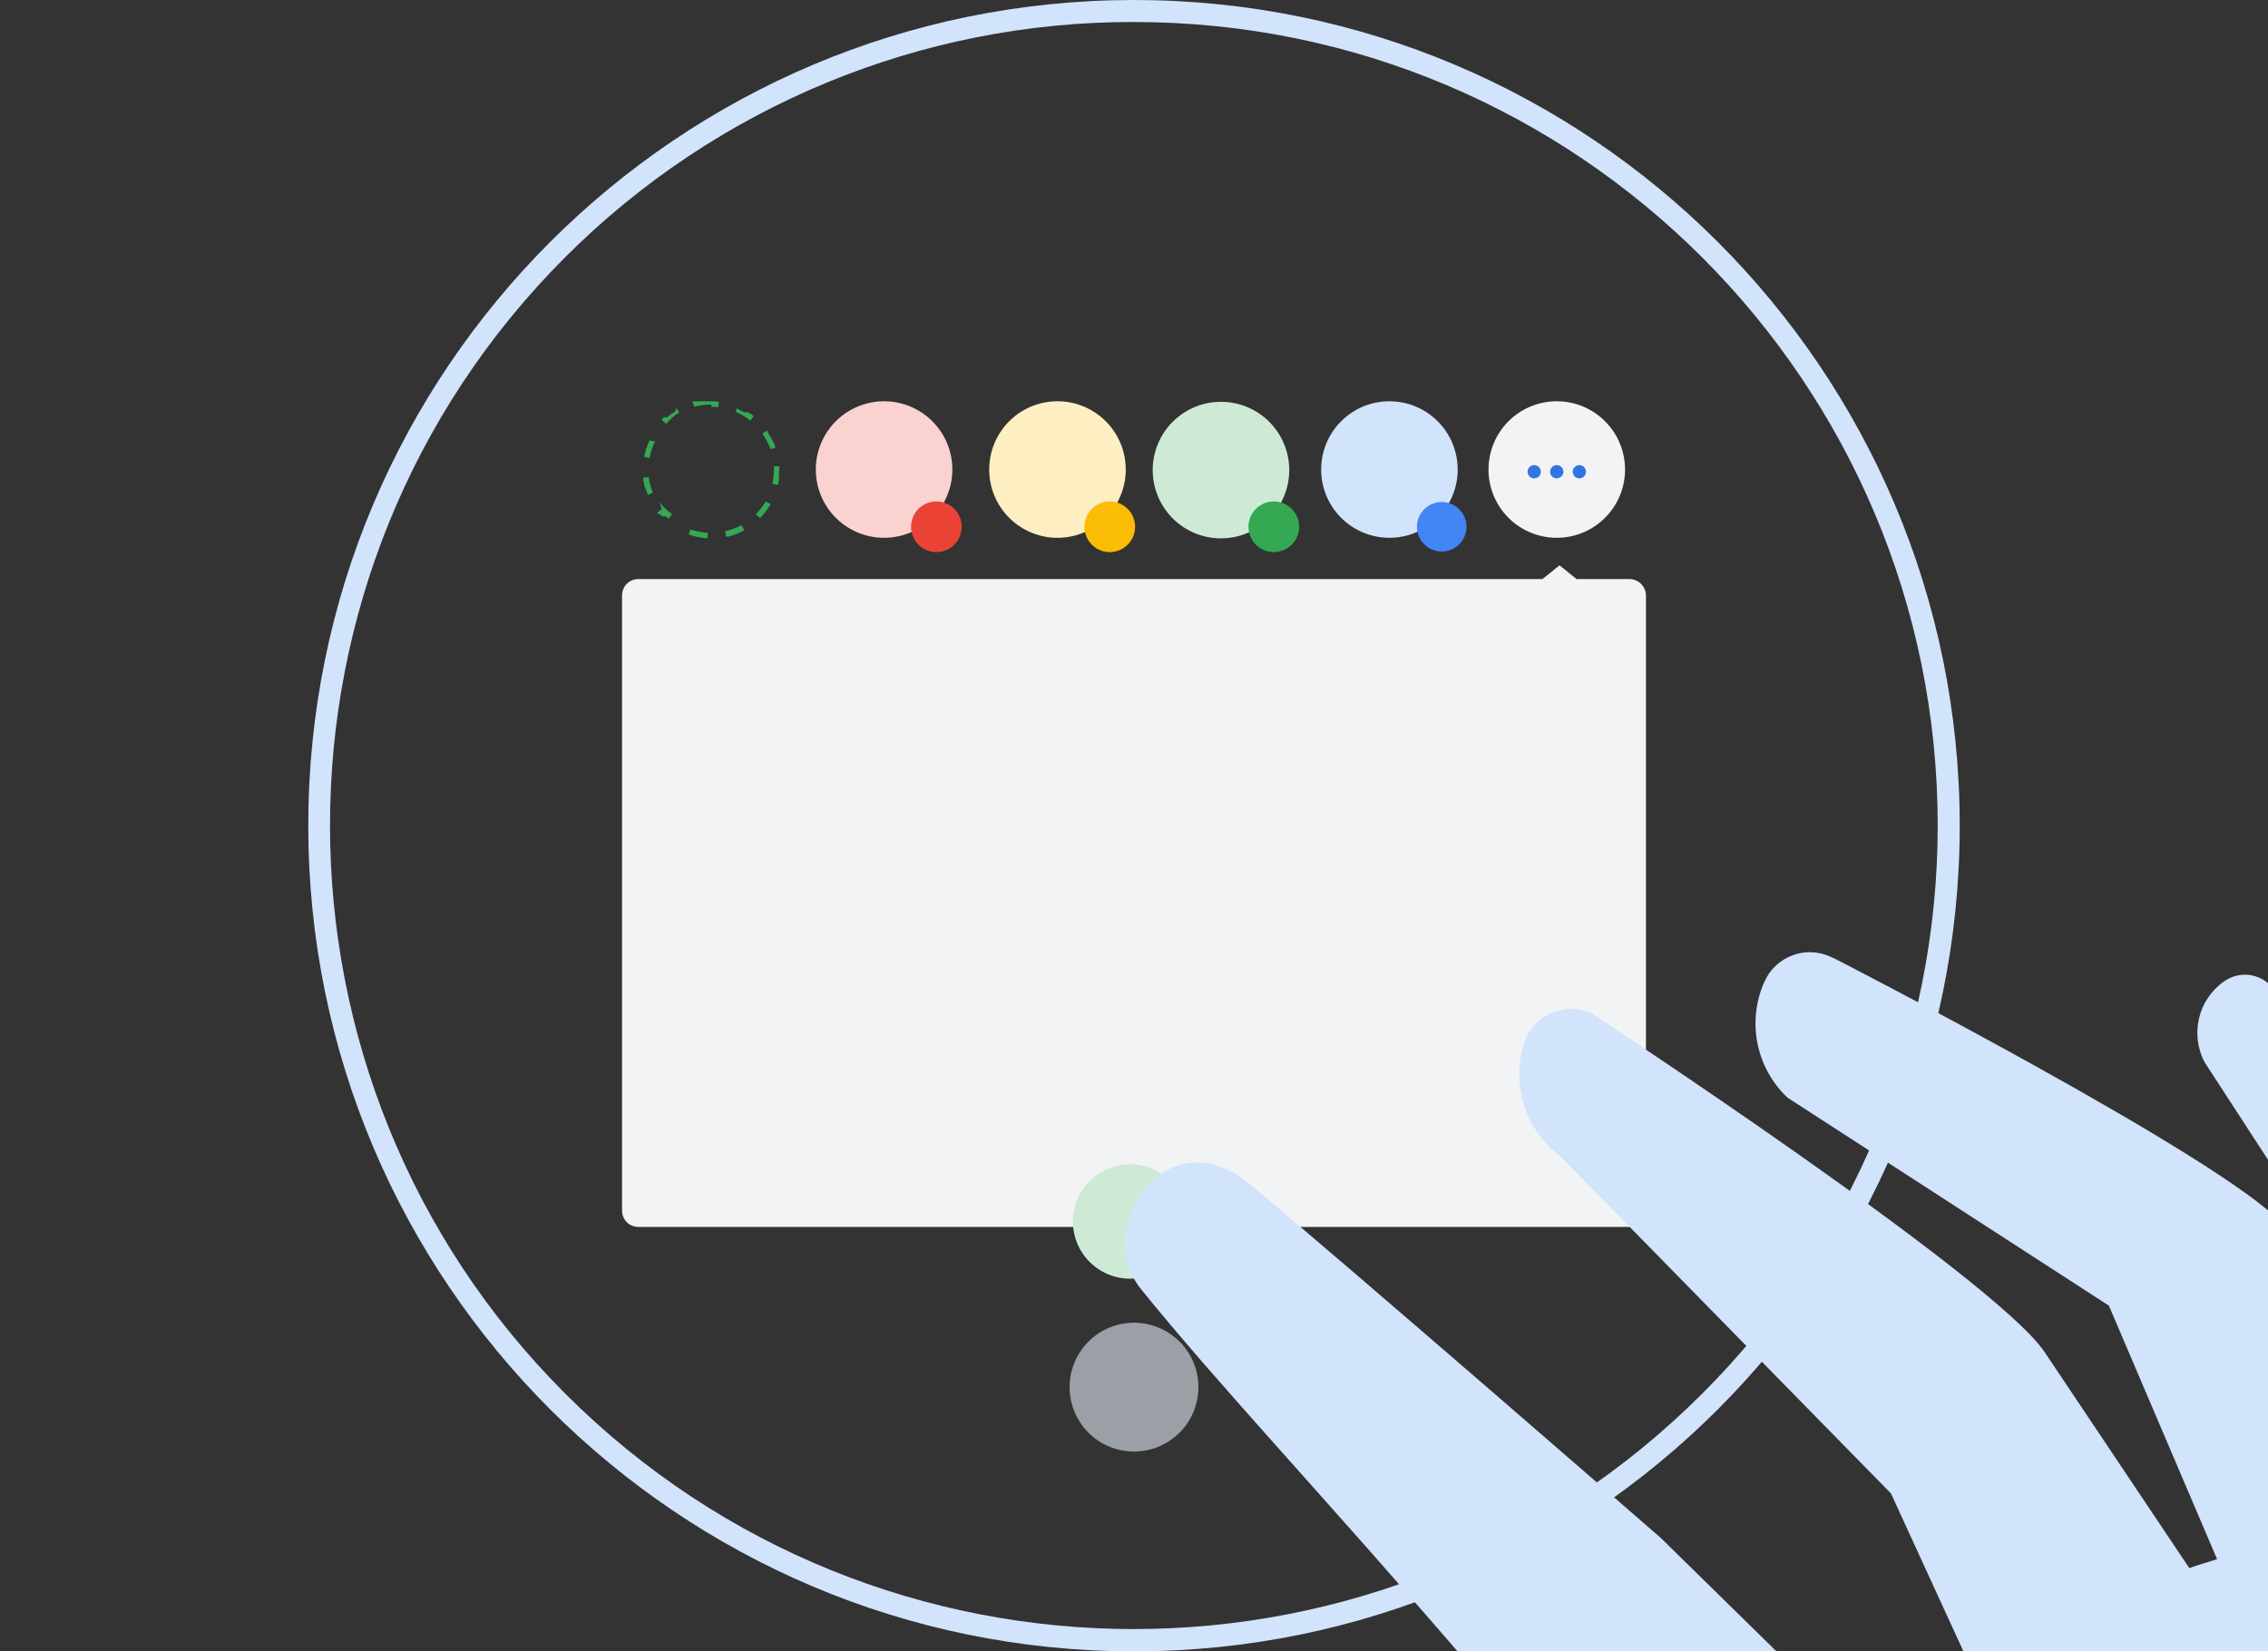 <?xml version="1.0" encoding="utf-8" ?>
<svg baseProfile="full" height="300.0" version="1.1" viewBox="0 0 412.0 300.0" width="412.0" xmlns="http://www.w3.org/2000/svg" xmlns:ev="http://www.w3.org/2001/xml-events" xmlns:xlink="http://www.w3.org/1999/xlink"><rect x="0" y="0" width="412.0" height="300.0" fill="#333333" stroke="none"/><defs /><path d="M296,105.2h-9.6l-3.1,-2.5l-3.1,2.5H116c-1.7,0 -3,1.3 -3,3v111.7c0,1.7 1.3,3 3,3h180c1.7,0 3,-1.3 3,-3V108.2C299,106.6 297.7,105.2 296,105.2L296,105.2z" fill="#f1f3f4" fill-opacity="1.0" /><path d="M252.4,85.3m-12.4,0a12.4,12.4 0,1 1,24.8 0a12.4,12.4 0,1 1,-24.8 0" fill="#d2e3fc" fill-opacity="1.0" /><path d="M261.9,95.7m-4.5,0a4.5,4.5 0,1 1,9 0a4.5,4.5 0,1 1,-9 0" fill="#4285f4" fill-opacity="1.0" /><path d="M160.6,85.3m-12.4,0a12.4,12.4 0,1 1,24.8 0a12.4,12.4 0,1 1,-24.8 0" fill="#fad2cf" fill-opacity="1.0" /><path d="M170.1,95.7m-4.6,0a4.6,4.6 0,1 1,9.2 0a4.6,4.6 0,1 1,-9.2 0" fill="#ea4335" fill-opacity="1.0" /><path d="M192.1,85.3m-12.4,0a12.4,12.4 0,1 1,24.8 0a12.4,12.4 0,1 1,-24.8 0" fill="#feefc3" fill-opacity="1.0" /><path d="M221.8,85.4m-12.4,0a12.4,12.4 0,1 1,24.8 0a12.4,12.4 0,1 1,-24.8 0" fill="#ceead6" fill-opacity="1.0" /><path d="M201.6,95.7m-4.6,0a4.6,4.6 0,1 1,9.2 0a4.6,4.6 0,1 1,-9.2 0" fill="#fbbc04" fill-opacity="1.0" /><path d="M231.4,95.7m-4.6,0a4.6,4.6 0,1 1,9.2 0a4.6,4.6 0,1 1,-9.2 0" fill="#34a853" fill-opacity="1.0" /><path d="M282.8,85.3m-12.4,0a12.4,12.4 0,1 1,24.8 0a12.4,12.4 0,1 1,-24.8 0" fill="#f1f3f4" fill-opacity="1.0" /><path d="M278.7,85.7m-1.2,0a1.2,1.2 0,1 1,2.4 0a1.2,1.2 0,1 1,-2.4 0" fill="#3474e0" fill-opacity="1.0" /><path d="M282.8,85.7m-1.2,0a1.2,1.2 0,1 1,2.4 0a1.2,1.2 0,1 1,-2.4 0" fill="#3474e0" fill-opacity="1.0" /><path d="M286.9,85.7m-1.2,0a1.2,1.2 0,1 1,2.4 0a1.2,1.2 0,1 1,-2.4 0" fill="#3474e0" fill-opacity="1.0" /><path d="M129.2,72.9h-3.4l0.3,1c1,-0.3 2.1,-0.4 3.2,-0.4v-1v0.4H129.2zM122.6,74.8c-0.5,0.3 -1,0.6 -1.4,1l0,0l0,0l0,0l0,0h-0.6l0,0l0,0l0,0l0,0l0,0l0,0c-0.2,0.2 -0.3,0.3 -0.4,0.5L121,77c0.7,-0.8 1.5,-1.5 2.4,-2.1l-0.5,-0.8L122.6,74.8zM118,80L118,80L118,80L118,80L118,80L118,80L118,80L118,80c-0.5,1 -0.8,2 -1,3l1,0.2c0.2,-1 0.5,-2 1,-3L118,80zM117.8,86.7l-1,0.1c0.1,0.6 0.2,1.1 0.3,1.7l0,0l0,0h0.1l0,0l0,0l0,0l0,0c0.1,0.5 0.3,0.9 0.5,1.4l0.9,-0.4c-0.4,-1 -0.7,-2 -0.8,-3.1V86.7zM120.2,92.5l-0.8,0.6l0.2,0.3l0,0l0,0l0,0l0,0h0.3l0,0l0,0l0,0l0,0l0,0l0,0l0,0l0,0l0.4,0.4l0,0l0,0l0,0l0,0h0.1l0,0l0,0l0,0l0,0l0,0h0.5l0,0l0,0l0,0l0,0l0,0l0,0l0.6,0.4l0.6,-0.8c-0.9,-0.6 -1.7,-1.4 -2.3,-2.2L120.2,92.5zM125.4,96.2l-0.3,0.9c1.1,0.4 2.2,0.6 3.4,0.7l0.1,-1C127.5,96.7 126.4,96.5 125.4,96.2zM134.7,95.4c-0.9,0.5 -2,0.9 -3,1.1l0.2,1h0.4c1,-0.3 2,-0.6 2.9,-1.2L134.7,95.4L134.7,95.4zM139.2,90.9c-0.5,0.9 -1.2,1.8 -1.9,2.5l0.7,0.7V94h0.2l0,0l0,0c0.7,-0.7 1.3,-1.6 1.8,-2.4l-0.9,-0.5L139.2,90.9zM141.6,84.7h-1c0,0.2 0,0.4 0,0.6c0,0.9 -0.1,1.7 -0.3,2.6l1,0.2c0.1,-0.4 0.2,-0.8 0.2,-1.2l0,0v-0.1l0,0v-0.1l0,0l0,0l0,0l0,0l0,0l0,0l0,0l0,0l0,0l0,0l0,0l0,0l0,0c0,-0.2 0,-0.3 0,-0.5l0,0L141.6,84.7zM139.3,78.2l-0.8,0.6c0.6,0.9 1.1,1.8 1.5,2.8l0.9,-0.3c-0.1,-0.2 -0.2,-0.4 -0.2,-0.7l0,0l0,0h-0.1l0,0l0,0l0,0l0,0l0,0l0,0c-0.3,-0.7 -0.7,-1.4 -1.1,-2l0,0l0,0l0,0l0,0l0,0l0,0l0,0L139.3,78.2zM134,73.9l-0.4,0.9c1,0.4 1.9,1 2.7,1.6l0.6,-0.8l0,0l0,0l0,0l0,0l0,0c-0.3,-0.3 -0.7,-0.5 -1,-0.7l0,0h-0.1h-0.6c-0.4,-0.2 -0.8,-0.4 -1.2,-0.6V73.9zM129.2,72.9v1c0.4,0 0.9,0 1.3,0.1l0.1,-1l-0.9,-0.1H129.2L129.2,72.9z" fill="#34a853" fill-opacity="1.0" /><path d="M206,252m-11.7,0a11.7,11.7 0,1 1,23.4 0a11.7,11.7 0,1 1,-23.4 0" fill="#9aa0a6" fill-opacity="1.0" /><path d="M201.7,247.7L210.3,256.3" fill="#000000" fill-opacity="0.0" /><path d="M210.3,247.7L201.7,256.3" fill="#000000" fill-opacity="0.0" /><path d="M205.3,221.9m-10.4,0a10.4,10.4 0,1 1,20.8 0a10.4,10.4 0,1 1,-20.8 0" fill="#ceead6" fill-opacity="1.0" /><path d="M481.4,292.2c48,58.3 119.8,125.8 58.6,162.9c-38.7,23.5 -53.9,24 -98.3,33.2c-43.8,9.1 -93.6,-89.8 -101.1,-134.5C329.6,288.6 452.6,257.2 481.4,292.2z" fill="#d2e3fc" fill-opacity="1.0" /><path d="M458.2,320.7l-21.1,-71.4L400.5,193c-2.7,-5.1 -1.2,-11.4 3.5,-14.7l0,0c2.8,-2 6.6,-1.5 8.8,1.1c0,0 40.6,38.4 53.2,61.1l81.5,134.8l-69.9,-39.1L458.2,320.7z" fill="#d2e3fc" fill-opacity="1.0" /><path d="M403.8,184.8l5.4,6.9c1.2,1.5 3.3,1.9 4.9,0.9l3,-1.8" fill="#000000" fill-opacity="0.0" /><path d="M420.9,325.8l-37.8,-88.6l-58.4,-37.8c-5.7,-5.4 -7.4,-13.8 -4.2,-21l0,0c2,-4.6 7.4,-6.7 12,-4.6c0.2,0.1 0.4,0.2 0.7,0.3c0,0 70.7,36.3 81.5,48.3l59.8,95.5l-49.9,24.9L420.9,325.8z" fill="#d2e3fc" fill-opacity="1.0" /><path d="M324.6,183.9l8,6.2c2.1,1.7 5.2,1.4 7,-0.6l2.9,-3.3" fill="#000000" fill-opacity="0.0" /><path d="M392.4,231c3.8,-5.1 9.1,-8.9 15.1,-10.9" fill="#000000" fill-opacity="0.0" /><path d="M401.3,283.8L405.8,292.6" fill="#000000" fill-opacity="0.0" /><path d="M378.2,346.9l-34.7,-75.6l-60,-61.2c-6.3,-4.7 -9,-12.8 -6.7,-20.4l0,0c1.5,-4.8 6.5,-7.5 11.3,-6c0.2,0.1 0.4,0.1 0.7,0.2c0,0 73.5,48.2 82.6,61.7l64.1,95.7l-40.3,23.5L378.2,346.9z" fill="#d2e3fc" fill-opacity="1.0" /><path d="M280.8,196.6l7.6,4.6c2.6,1.6 5.9,1.1 7.9,-1.1l4.1,-4.5" fill="#000000" fill-opacity="0.0" /><path d="M347.5,251c3.8,-5.1 9.1,-8.9 15.1,-10.9" fill="#000000" fill-opacity="0.0" /><path d="M207.2,234.1c-8.8,-11 4.7,-31.5 19.8,-19c17.7,14.7 74.7,64.3 74.7,64.3l103.8,101.8c0,0 -36.4,53.8 -44.5,42.3C287.8,319.3 234.4,267.9 207.2,234.1z" fill="#d2e3fc" fill-opacity="1.0" /><path d="M209.6,226.2l9.3,9.5c1,0.8 3,0.4 3.1,-1c0.2,-2.2 4.6,-6.2 7,-6.6c1.1,-0.3 1.7,-1.4 1.4,-2.4c-0.1,-0.2 -0.2,-0.4 -0.3,-0.6l-4.4,-3.9" fill="#000000" fill-opacity="0.0" /><path d="M284.1,296.2c3.1,-5.5 7.8,-10 13.5,-12.8" fill="#000000" fill-opacity="0.0" /><path d="M206,4c80.6,0 146,65.4 146,146c0,38.7 -15.4,75.9 -42.8,103.2c-57,57 -149.5,57 -206.5,0s-57,-149.5 0,-206.5C130.1,19.3 167.3,3.9 206,4M206,0C123.2,0 56,67.2 56,150s67.2,150 150,150s150,-67.2 150,-150S288.8,0 206,0z" fill="#d2e3fc" fill-opacity="1.0" /></svg>